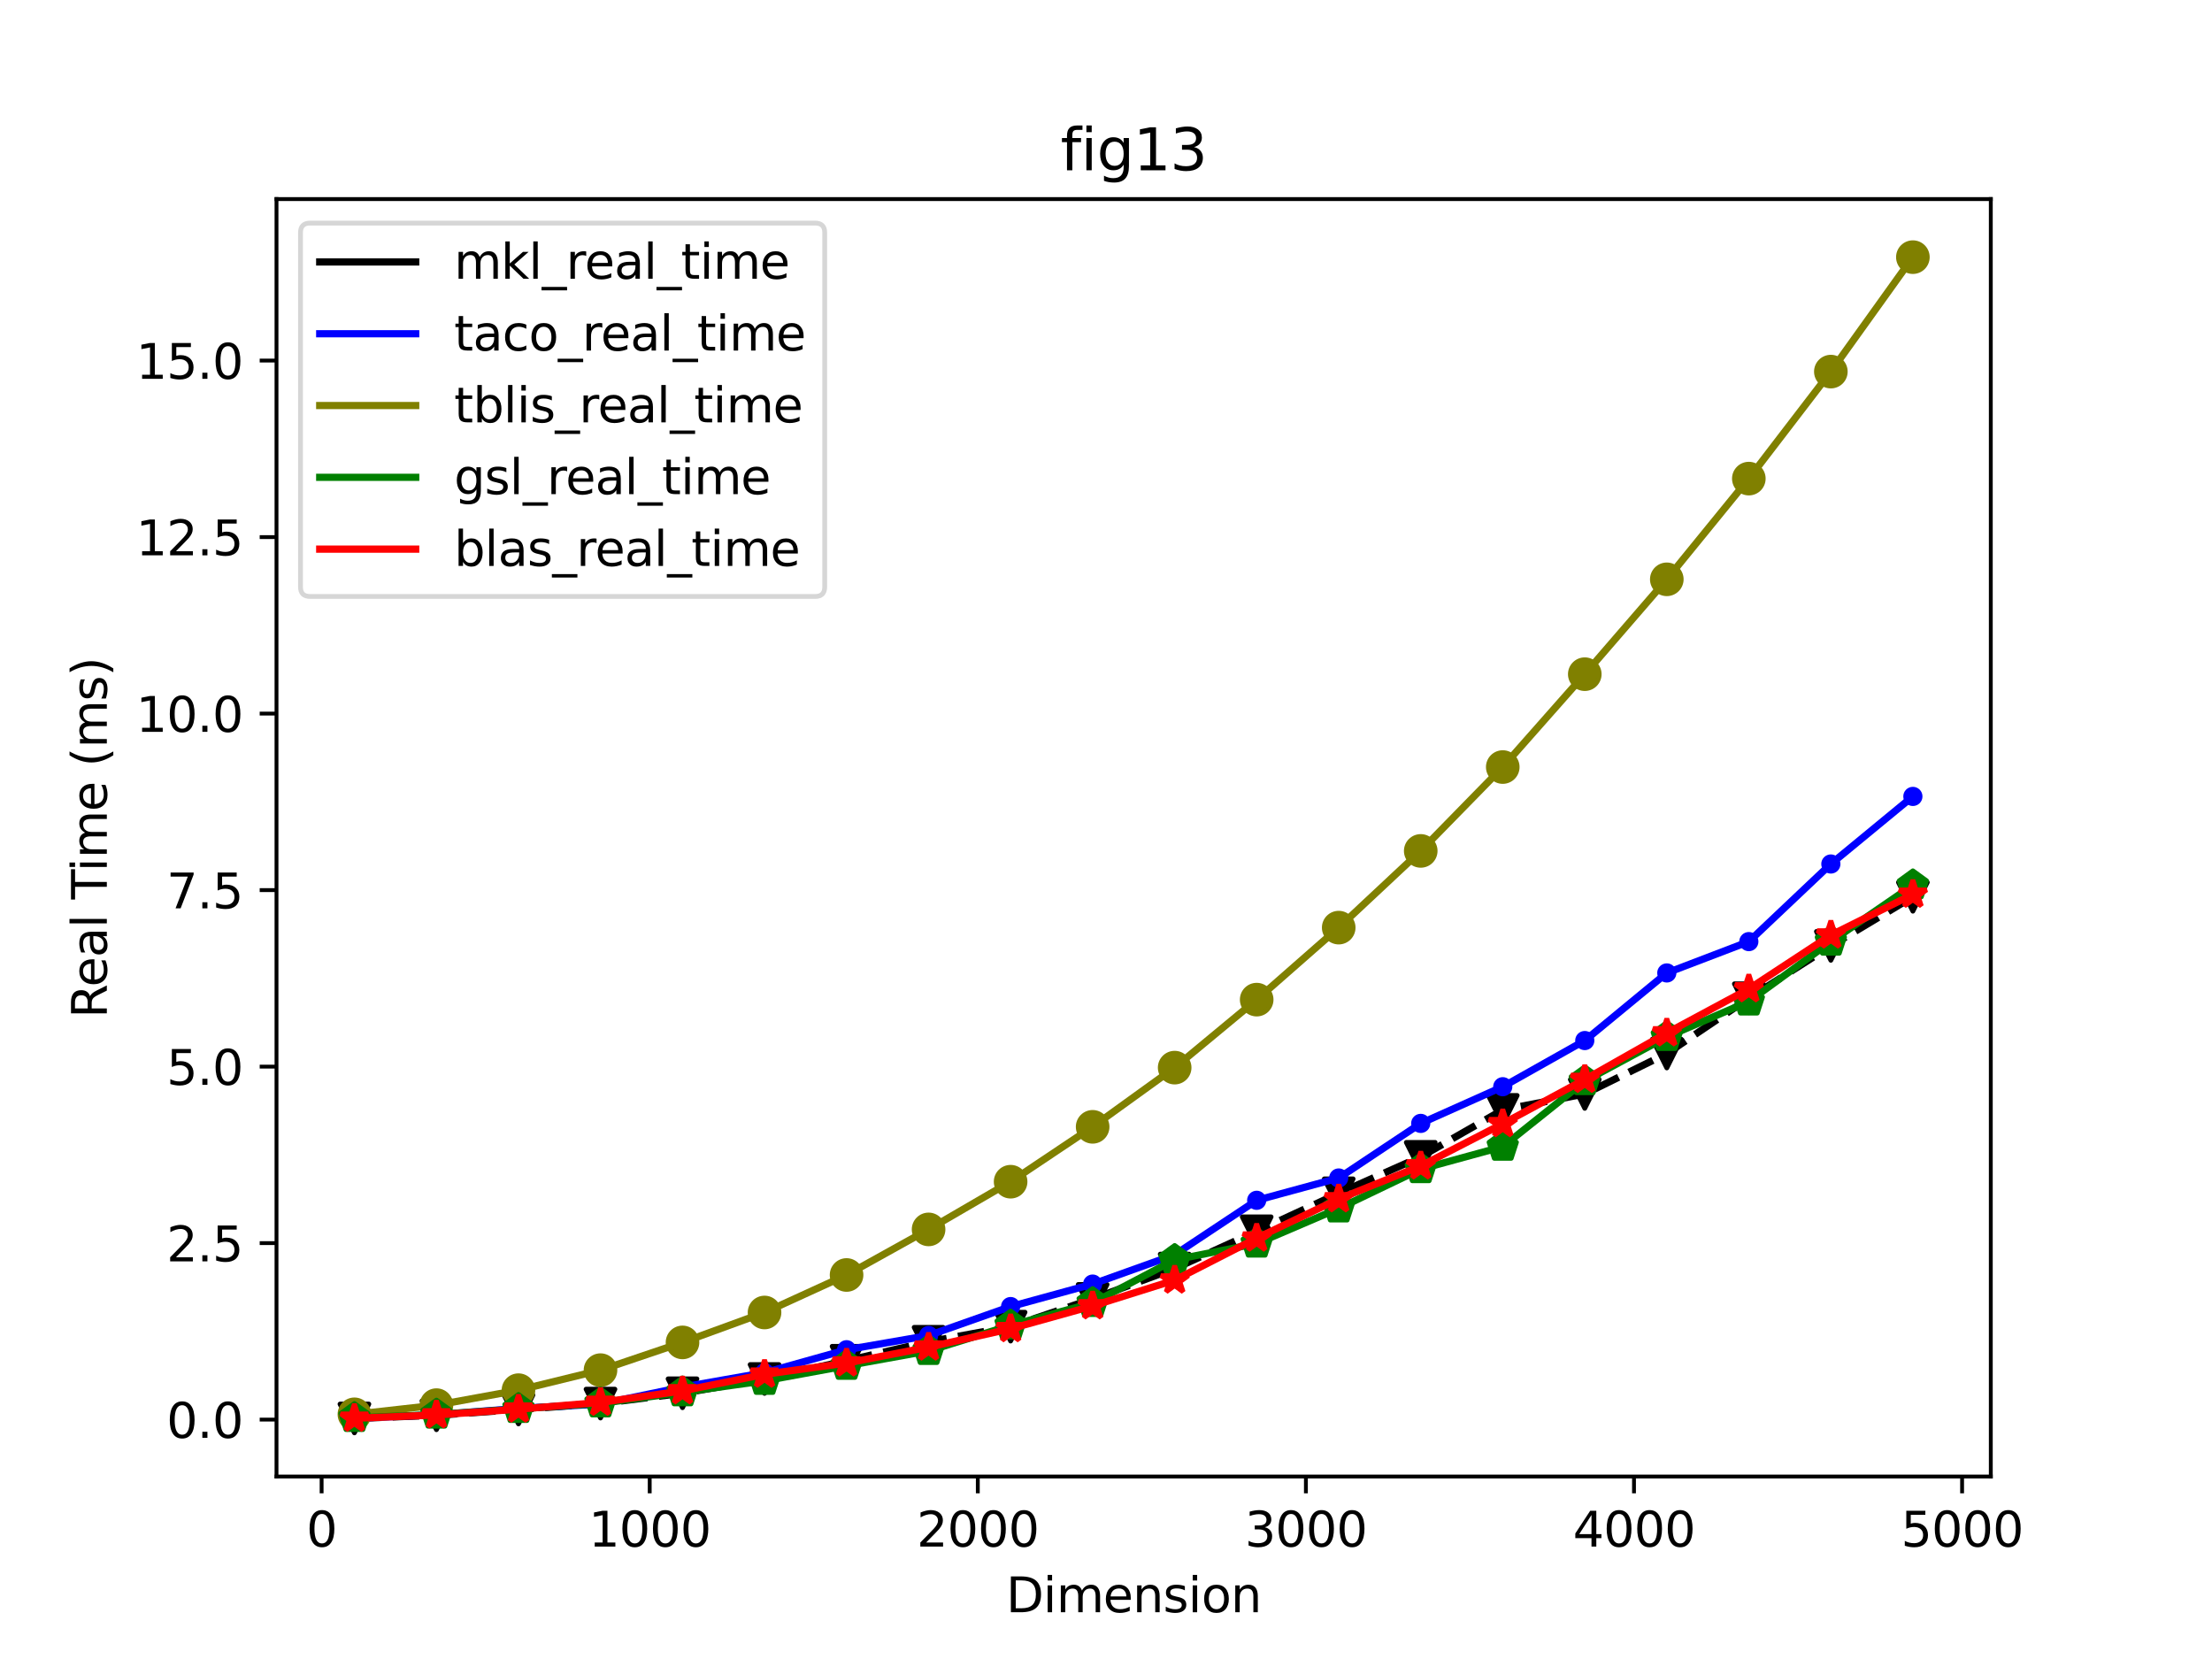 <?xml version="1.0" encoding="utf-8" standalone="no"?>
<!DOCTYPE svg PUBLIC "-//W3C//DTD SVG 1.1//EN"
  "http://www.w3.org/Graphics/SVG/1.1/DTD/svg11.dtd">
<svg xmlns:xlink="http://www.w3.org/1999/xlink" width="460.8pt" height="345.6pt" viewBox="0 0 460.8 345.6" xmlns="http://www.w3.org/2000/svg" version="1.1">
 <defs>
  <style type="text/css">*{stroke-linejoin: round; stroke-linecap: butt}</style>
 </defs>
 <g id="figure_1">
  <g id="patch_1">
   <path d="M 0 345.6 
L 460.8 345.6 
L 460.8 0 
L 0 0 
z
" style="fill: #ffffff"/>
  </g>
  <g id="axes_1">
   <g id="patch_2">
    <path d="M 57.6 307.584 
L 414.72 307.584 
L 414.72 41.472 
L 57.6 41.472 
z
" style="fill: #ffffff"/>
   </g>
   <g id="matplotlib.axis_1">
    <g id="xtick_1">
     <g id="line2d_1">
      <defs>
       <path id="m8bf797982d" d="M 0 0 
L 0 3.5 
" style="stroke: #000000; stroke-width: 0.8"/>
      </defs>
      <g>
       <use xlink:href="#m8bf797982d" x="66.998" y="307.584" style="stroke: #000000; stroke-width: 0.8"/>
      </g>
     </g>
     <g id="text_1">
      <!-- 0 -->
      <g transform="translate(63.817 322.182) scale(0.1 -0.1)">
       <defs>
        <path id="DejaVuSans-30" d="M 2034 4250 
Q 1547 4250 1301 3770 
Q 1056 3291 1056 2328 
Q 1056 1369 1301 889 
Q 1547 409 2034 409 
Q 2525 409 2770 889 
Q 3016 1369 3016 2328 
Q 3016 3291 2770 3770 
Q 2525 4250 2034 4250 
z
M 2034 4750 
Q 2819 4750 3233 4129 
Q 3647 3509 3647 2328 
Q 3647 1150 3233 529 
Q 2819 -91 2034 -91 
Q 1250 -91 836 529 
Q 422 1150 422 2328 
Q 422 3509 836 4129 
Q 1250 4750 2034 4750 
z
" transform="scale(0.016)"/>
       </defs>
       <use xlink:href="#DejaVuSans-30"/>
      </g>
     </g>
    </g>
    <g id="xtick_2">
     <g id="line2d_2">
      <g>
       <use xlink:href="#m8bf797982d" x="135.346" y="307.584" style="stroke: #000000; stroke-width: 0.8"/>
      </g>
     </g>
     <g id="text_2">
      <!-- 1000 -->
      <g transform="translate(122.621 322.182) scale(0.1 -0.1)">
       <defs>
        <path id="DejaVuSans-31" d="M 794 531 
L 1825 531 
L 1825 4091 
L 703 3866 
L 703 4441 
L 1819 4666 
L 2450 4666 
L 2450 531 
L 3481 531 
L 3481 0 
L 794 0 
L 794 531 
z
" transform="scale(0.016)"/>
       </defs>
       <use xlink:href="#DejaVuSans-31"/>
       <use xlink:href="#DejaVuSans-30" x="63.623"/>
       <use xlink:href="#DejaVuSans-30" x="127.246"/>
       <use xlink:href="#DejaVuSans-30" x="190.869"/>
      </g>
     </g>
    </g>
    <g id="xtick_3">
     <g id="line2d_3">
      <g>
       <use xlink:href="#m8bf797982d" x="203.695" y="307.584" style="stroke: #000000; stroke-width: 0.8"/>
      </g>
     </g>
     <g id="text_3">
      <!-- 2000 -->
      <g transform="translate(190.97 322.182) scale(0.1 -0.1)">
       <defs>
        <path id="DejaVuSans-32" d="M 1228 531 
L 3431 531 
L 3431 0 
L 469 0 
L 469 531 
Q 828 903 1448 1529 
Q 2069 2156 2228 2338 
Q 2531 2678 2651 2914 
Q 2772 3150 2772 3378 
Q 2772 3750 2511 3984 
Q 2250 4219 1831 4219 
Q 1534 4219 1204 4116 
Q 875 4013 500 3803 
L 500 4441 
Q 881 4594 1212 4672 
Q 1544 4750 1819 4750 
Q 2544 4750 2975 4387 
Q 3406 4025 3406 3419 
Q 3406 3131 3298 2873 
Q 3191 2616 2906 2266 
Q 2828 2175 2409 1742 
Q 1991 1309 1228 531 
z
" transform="scale(0.016)"/>
       </defs>
       <use xlink:href="#DejaVuSans-32"/>
       <use xlink:href="#DejaVuSans-30" x="63.623"/>
       <use xlink:href="#DejaVuSans-30" x="127.246"/>
       <use xlink:href="#DejaVuSans-30" x="190.869"/>
      </g>
     </g>
    </g>
    <g id="xtick_4">
     <g id="line2d_4">
      <g>
       <use xlink:href="#m8bf797982d" x="272.043" y="307.584" style="stroke: #000000; stroke-width: 0.8"/>
      </g>
     </g>
     <g id="text_4">
      <!-- 3000 -->
      <g transform="translate(259.318 322.182) scale(0.1 -0.1)">
       <defs>
        <path id="DejaVuSans-33" d="M 2597 2516 
Q 3050 2419 3304 2112 
Q 3559 1806 3559 1356 
Q 3559 666 3084 287 
Q 2609 -91 1734 -91 
Q 1441 -91 1130 -33 
Q 819 25 488 141 
L 488 750 
Q 750 597 1062 519 
Q 1375 441 1716 441 
Q 2309 441 2620 675 
Q 2931 909 2931 1356 
Q 2931 1769 2642 2001 
Q 2353 2234 1838 2234 
L 1294 2234 
L 1294 2753 
L 1863 2753 
Q 2328 2753 2575 2939 
Q 2822 3125 2822 3475 
Q 2822 3834 2567 4026 
Q 2313 4219 1838 4219 
Q 1578 4219 1281 4162 
Q 984 4106 628 3988 
L 628 4550 
Q 988 4650 1302 4700 
Q 1616 4750 1894 4750 
Q 2613 4750 3031 4423 
Q 3450 4097 3450 3541 
Q 3450 3153 3228 2886 
Q 3006 2619 2597 2516 
z
" transform="scale(0.016)"/>
       </defs>
       <use xlink:href="#DejaVuSans-33"/>
       <use xlink:href="#DejaVuSans-30" x="63.623"/>
       <use xlink:href="#DejaVuSans-30" x="127.246"/>
       <use xlink:href="#DejaVuSans-30" x="190.869"/>
      </g>
     </g>
    </g>
    <g id="xtick_5">
     <g id="line2d_5">
      <g>
       <use xlink:href="#m8bf797982d" x="340.391" y="307.584" style="stroke: #000000; stroke-width: 0.8"/>
      </g>
     </g>
     <g id="text_5">
      <!-- 4000 -->
      <g transform="translate(327.666 322.182) scale(0.1 -0.1)">
       <defs>
        <path id="DejaVuSans-34" d="M 2419 4116 
L 825 1625 
L 2419 1625 
L 2419 4116 
z
M 2253 4666 
L 3047 4666 
L 3047 1625 
L 3713 1625 
L 3713 1100 
L 3047 1100 
L 3047 0 
L 2419 0 
L 2419 1100 
L 313 1100 
L 313 1709 
L 2253 4666 
z
" transform="scale(0.016)"/>
       </defs>
       <use xlink:href="#DejaVuSans-34"/>
       <use xlink:href="#DejaVuSans-30" x="63.623"/>
       <use xlink:href="#DejaVuSans-30" x="127.246"/>
       <use xlink:href="#DejaVuSans-30" x="190.869"/>
      </g>
     </g>
    </g>
    <g id="xtick_6">
     <g id="line2d_6">
      <g>
       <use xlink:href="#m8bf797982d" x="408.74" y="307.584" style="stroke: #000000; stroke-width: 0.8"/>
      </g>
     </g>
     <g id="text_6">
      <!-- 5000 -->
      <g transform="translate(396.015 322.182) scale(0.1 -0.1)">
       <defs>
        <path id="DejaVuSans-35" d="M 691 4666 
L 3169 4666 
L 3169 4134 
L 1269 4134 
L 1269 2991 
Q 1406 3038 1543 3061 
Q 1681 3084 1819 3084 
Q 2600 3084 3056 2656 
Q 3513 2228 3513 1497 
Q 3513 744 3044 326 
Q 2575 -91 1722 -91 
Q 1428 -91 1123 -41 
Q 819 9 494 109 
L 494 744 
Q 775 591 1075 516 
Q 1375 441 1709 441 
Q 2250 441 2565 725 
Q 2881 1009 2881 1497 
Q 2881 1984 2565 2268 
Q 2250 2553 1709 2553 
Q 1456 2553 1204 2497 
Q 953 2441 691 2322 
L 691 4666 
z
" transform="scale(0.016)"/>
       </defs>
       <use xlink:href="#DejaVuSans-35"/>
       <use xlink:href="#DejaVuSans-30" x="63.623"/>
       <use xlink:href="#DejaVuSans-30" x="127.246"/>
       <use xlink:href="#DejaVuSans-30" x="190.869"/>
      </g>
     </g>
    </g>
    <g id="text_7">
     <!-- Dimension -->
     <g transform="translate(209.583 335.861) scale(0.1 -0.1)">
      <defs>
       <path id="DejaVuSans-44" d="M 1259 4147 
L 1259 519 
L 2022 519 
Q 2988 519 3436 956 
Q 3884 1394 3884 2338 
Q 3884 3275 3436 3711 
Q 2988 4147 2022 4147 
L 1259 4147 
z
M 628 4666 
L 1925 4666 
Q 3281 4666 3915 4102 
Q 4550 3538 4550 2338 
Q 4550 1131 3912 565 
Q 3275 0 1925 0 
L 628 0 
L 628 4666 
z
" transform="scale(0.016)"/>
       <path id="DejaVuSans-69" d="M 603 3500 
L 1178 3500 
L 1178 0 
L 603 0 
L 603 3500 
z
M 603 4863 
L 1178 4863 
L 1178 4134 
L 603 4134 
L 603 4863 
z
" transform="scale(0.016)"/>
       <path id="DejaVuSans-6d" d="M 3328 2828 
Q 3544 3216 3844 3400 
Q 4144 3584 4550 3584 
Q 5097 3584 5394 3201 
Q 5691 2819 5691 2113 
L 5691 0 
L 5113 0 
L 5113 2094 
Q 5113 2597 4934 2840 
Q 4756 3084 4391 3084 
Q 3944 3084 3684 2787 
Q 3425 2491 3425 1978 
L 3425 0 
L 2847 0 
L 2847 2094 
Q 2847 2600 2669 2842 
Q 2491 3084 2119 3084 
Q 1678 3084 1418 2786 
Q 1159 2488 1159 1978 
L 1159 0 
L 581 0 
L 581 3500 
L 1159 3500 
L 1159 2956 
Q 1356 3278 1631 3431 
Q 1906 3584 2284 3584 
Q 2666 3584 2933 3390 
Q 3200 3197 3328 2828 
z
" transform="scale(0.016)"/>
       <path id="DejaVuSans-65" d="M 3597 1894 
L 3597 1613 
L 953 1613 
Q 991 1019 1311 708 
Q 1631 397 2203 397 
Q 2534 397 2845 478 
Q 3156 559 3463 722 
L 3463 178 
Q 3153 47 2828 -22 
Q 2503 -91 2169 -91 
Q 1331 -91 842 396 
Q 353 884 353 1716 
Q 353 2575 817 3079 
Q 1281 3584 2069 3584 
Q 2775 3584 3186 3129 
Q 3597 2675 3597 1894 
z
M 3022 2063 
Q 3016 2534 2758 2815 
Q 2500 3097 2075 3097 
Q 1594 3097 1305 2825 
Q 1016 2553 972 2059 
L 3022 2063 
z
" transform="scale(0.016)"/>
       <path id="DejaVuSans-6e" d="M 3513 2113 
L 3513 0 
L 2938 0 
L 2938 2094 
Q 2938 2591 2744 2837 
Q 2550 3084 2163 3084 
Q 1697 3084 1428 2787 
Q 1159 2491 1159 1978 
L 1159 0 
L 581 0 
L 581 3500 
L 1159 3500 
L 1159 2956 
Q 1366 3272 1645 3428 
Q 1925 3584 2291 3584 
Q 2894 3584 3203 3211 
Q 3513 2838 3513 2113 
z
" transform="scale(0.016)"/>
       <path id="DejaVuSans-73" d="M 2834 3397 
L 2834 2853 
Q 2591 2978 2328 3040 
Q 2066 3103 1784 3103 
Q 1356 3103 1142 2972 
Q 928 2841 928 2578 
Q 928 2378 1081 2264 
Q 1234 2150 1697 2047 
L 1894 2003 
Q 2506 1872 2764 1633 
Q 3022 1394 3022 966 
Q 3022 478 2636 193 
Q 2250 -91 1575 -91 
Q 1294 -91 989 -36 
Q 684 19 347 128 
L 347 722 
Q 666 556 975 473 
Q 1284 391 1588 391 
Q 1994 391 2212 530 
Q 2431 669 2431 922 
Q 2431 1156 2273 1281 
Q 2116 1406 1581 1522 
L 1381 1569 
Q 847 1681 609 1914 
Q 372 2147 372 2553 
Q 372 3047 722 3315 
Q 1072 3584 1716 3584 
Q 2034 3584 2315 3537 
Q 2597 3491 2834 3397 
z
" transform="scale(0.016)"/>
       <path id="DejaVuSans-6f" d="M 1959 3097 
Q 1497 3097 1228 2736 
Q 959 2375 959 1747 
Q 959 1119 1226 758 
Q 1494 397 1959 397 
Q 2419 397 2687 759 
Q 2956 1122 2956 1747 
Q 2956 2369 2687 2733 
Q 2419 3097 1959 3097 
z
M 1959 3584 
Q 2709 3584 3137 3096 
Q 3566 2609 3566 1747 
Q 3566 888 3137 398 
Q 2709 -91 1959 -91 
Q 1206 -91 779 398 
Q 353 888 353 1747 
Q 353 2609 779 3096 
Q 1206 3584 1959 3584 
z
" transform="scale(0.016)"/>
      </defs>
      <use xlink:href="#DejaVuSans-44"/>
      <use xlink:href="#DejaVuSans-69" x="77.002"/>
      <use xlink:href="#DejaVuSans-6d" x="104.785"/>
      <use xlink:href="#DejaVuSans-65" x="202.197"/>
      <use xlink:href="#DejaVuSans-6e" x="263.721"/>
      <use xlink:href="#DejaVuSans-73" x="327.1"/>
      <use xlink:href="#DejaVuSans-69" x="379.199"/>
      <use xlink:href="#DejaVuSans-6f" x="406.982"/>
      <use xlink:href="#DejaVuSans-6e" x="468.164"/>
     </g>
    </g>
   </g>
   <g id="matplotlib.axis_2">
    <g id="ytick_1">
     <g id="line2d_7">
      <defs>
       <path id="m875c68b090" d="M 0 0 
L -3.5 0 
" style="stroke: #000000; stroke-width: 0.8"/>
      </defs>
      <g>
       <use xlink:href="#m875c68b090" x="57.6" y="295.734" style="stroke: #000000; stroke-width: 0.8"/>
      </g>
     </g>
     <g id="text_8">
      <!-- 0.0 -->
      <g transform="translate(34.697 299.533) scale(0.1 -0.1)">
       <defs>
        <path id="DejaVuSans-2e" d="M 684 794 
L 1344 794 
L 1344 0 
L 684 0 
L 684 794 
z
" transform="scale(0.016)"/>
       </defs>
       <use xlink:href="#DejaVuSans-30"/>
       <use xlink:href="#DejaVuSans-2e" x="63.623"/>
       <use xlink:href="#DejaVuSans-30" x="95.41"/>
      </g>
     </g>
    </g>
    <g id="ytick_2">
     <g id="line2d_8">
      <g>
       <use xlink:href="#m875c68b090" x="57.6" y="258.964" style="stroke: #000000; stroke-width: 0.8"/>
      </g>
     </g>
     <g id="text_9">
      <!-- 2.5 -->
      <g transform="translate(34.697 262.763) scale(0.1 -0.1)">
       <use xlink:href="#DejaVuSans-32"/>
       <use xlink:href="#DejaVuSans-2e" x="63.623"/>
       <use xlink:href="#DejaVuSans-35" x="95.41"/>
      </g>
     </g>
    </g>
    <g id="ytick_3">
     <g id="line2d_9">
      <g>
       <use xlink:href="#m875c68b090" x="57.6" y="222.194" style="stroke: #000000; stroke-width: 0.8"/>
      </g>
     </g>
     <g id="text_10">
      <!-- 5.0 -->
      <g transform="translate(34.697 225.993) scale(0.1 -0.1)">
       <use xlink:href="#DejaVuSans-35"/>
       <use xlink:href="#DejaVuSans-2e" x="63.623"/>
       <use xlink:href="#DejaVuSans-30" x="95.41"/>
      </g>
     </g>
    </g>
    <g id="ytick_4">
     <g id="line2d_10">
      <g>
       <use xlink:href="#m875c68b090" x="57.6" y="185.425" style="stroke: #000000; stroke-width: 0.8"/>
      </g>
     </g>
     <g id="text_11">
      <!-- 7.5 -->
      <g transform="translate(34.697 189.224) scale(0.1 -0.1)">
       <defs>
        <path id="DejaVuSans-37" d="M 525 4666 
L 3525 4666 
L 3525 4397 
L 1831 0 
L 1172 0 
L 2766 4134 
L 525 4134 
L 525 4666 
z
" transform="scale(0.016)"/>
       </defs>
       <use xlink:href="#DejaVuSans-37"/>
       <use xlink:href="#DejaVuSans-2e" x="63.623"/>
       <use xlink:href="#DejaVuSans-35" x="95.41"/>
      </g>
     </g>
    </g>
    <g id="ytick_5">
     <g id="line2d_11">
      <g>
       <use xlink:href="#m875c68b090" x="57.6" y="148.655" style="stroke: #000000; stroke-width: 0.8"/>
      </g>
     </g>
     <g id="text_12">
      <!-- 10.0 -->
      <g transform="translate(28.334 152.454) scale(0.1 -0.1)">
       <use xlink:href="#DejaVuSans-31"/>
       <use xlink:href="#DejaVuSans-30" x="63.623"/>
       <use xlink:href="#DejaVuSans-2e" x="127.246"/>
       <use xlink:href="#DejaVuSans-30" x="159.033"/>
      </g>
     </g>
    </g>
    <g id="ytick_6">
     <g id="line2d_12">
      <g>
       <use xlink:href="#m875c68b090" x="57.6" y="111.885" style="stroke: #000000; stroke-width: 0.8"/>
      </g>
     </g>
     <g id="text_13">
      <!-- 12.5 -->
      <g transform="translate(28.334 115.684) scale(0.1 -0.1)">
       <use xlink:href="#DejaVuSans-31"/>
       <use xlink:href="#DejaVuSans-32" x="63.623"/>
       <use xlink:href="#DejaVuSans-2e" x="127.246"/>
       <use xlink:href="#DejaVuSans-35" x="159.033"/>
      </g>
     </g>
    </g>
    <g id="ytick_7">
     <g id="line2d_13">
      <g>
       <use xlink:href="#m875c68b090" x="57.6" y="75.115" style="stroke: #000000; stroke-width: 0.8"/>
      </g>
     </g>
     <g id="text_14">
      <!-- 15.0 -->
      <g transform="translate(28.334 78.915) scale(0.1 -0.1)">
       <use xlink:href="#DejaVuSans-31"/>
       <use xlink:href="#DejaVuSans-35" x="63.623"/>
       <use xlink:href="#DejaVuSans-2e" x="127.246"/>
       <use xlink:href="#DejaVuSans-30" x="159.033"/>
      </g>
     </g>
    </g>
    <g id="text_15">
     <!-- Real Time (ms) -->
     <g transform="translate(22.255 212.095) rotate(-90) scale(0.1 -0.1)">
      <defs>
       <path id="DejaVuSans-52" d="M 2841 2188 
Q 3044 2119 3236 1894 
Q 3428 1669 3622 1275 
L 4263 0 
L 3584 0 
L 2988 1197 
Q 2756 1666 2539 1819 
Q 2322 1972 1947 1972 
L 1259 1972 
L 1259 0 
L 628 0 
L 628 4666 
L 2053 4666 
Q 2853 4666 3247 4331 
Q 3641 3997 3641 3322 
Q 3641 2881 3436 2590 
Q 3231 2300 2841 2188 
z
M 1259 4147 
L 1259 2491 
L 2053 2491 
Q 2509 2491 2742 2702 
Q 2975 2913 2975 3322 
Q 2975 3731 2742 3939 
Q 2509 4147 2053 4147 
L 1259 4147 
z
" transform="scale(0.016)"/>
       <path id="DejaVuSans-61" d="M 2194 1759 
Q 1497 1759 1228 1600 
Q 959 1441 959 1056 
Q 959 750 1161 570 
Q 1363 391 1709 391 
Q 2188 391 2477 730 
Q 2766 1069 2766 1631 
L 2766 1759 
L 2194 1759 
z
M 3341 1997 
L 3341 0 
L 2766 0 
L 2766 531 
Q 2569 213 2275 61 
Q 1981 -91 1556 -91 
Q 1019 -91 701 211 
Q 384 513 384 1019 
Q 384 1609 779 1909 
Q 1175 2209 1959 2209 
L 2766 2209 
L 2766 2266 
Q 2766 2663 2505 2880 
Q 2244 3097 1772 3097 
Q 1472 3097 1187 3025 
Q 903 2953 641 2809 
L 641 3341 
Q 956 3463 1253 3523 
Q 1550 3584 1831 3584 
Q 2591 3584 2966 3190 
Q 3341 2797 3341 1997 
z
" transform="scale(0.016)"/>
       <path id="DejaVuSans-6c" d="M 603 4863 
L 1178 4863 
L 1178 0 
L 603 0 
L 603 4863 
z
" transform="scale(0.016)"/>
       <path id="DejaVuSans-20" transform="scale(0.016)"/>
       <path id="DejaVuSans-54" d="M -19 4666 
L 3928 4666 
L 3928 4134 
L 2272 4134 
L 2272 0 
L 1638 0 
L 1638 4134 
L -19 4134 
L -19 4666 
z
" transform="scale(0.016)"/>
       <path id="DejaVuSans-28" d="M 1984 4856 
Q 1566 4138 1362 3434 
Q 1159 2731 1159 2009 
Q 1159 1288 1364 580 
Q 1569 -128 1984 -844 
L 1484 -844 
Q 1016 -109 783 600 
Q 550 1309 550 2009 
Q 550 2706 781 3412 
Q 1013 4119 1484 4856 
L 1984 4856 
z
" transform="scale(0.016)"/>
       <path id="DejaVuSans-29" d="M 513 4856 
L 1013 4856 
Q 1481 4119 1714 3412 
Q 1947 2706 1947 2009 
Q 1947 1309 1714 600 
Q 1481 -109 1013 -844 
L 513 -844 
Q 928 -128 1133 580 
Q 1338 1288 1338 2009 
Q 1338 2731 1133 3434 
Q 928 4138 513 4856 
z
" transform="scale(0.016)"/>
      </defs>
      <use xlink:href="#DejaVuSans-52"/>
      <use xlink:href="#DejaVuSans-65" x="64.982"/>
      <use xlink:href="#DejaVuSans-61" x="126.506"/>
      <use xlink:href="#DejaVuSans-6c" x="187.785"/>
      <use xlink:href="#DejaVuSans-20" x="215.568"/>
      <use xlink:href="#DejaVuSans-54" x="247.355"/>
      <use xlink:href="#DejaVuSans-69" x="305.314"/>
      <use xlink:href="#DejaVuSans-6d" x="333.098"/>
      <use xlink:href="#DejaVuSans-65" x="430.51"/>
      <use xlink:href="#DejaVuSans-20" x="492.033"/>
      <use xlink:href="#DejaVuSans-28" x="523.82"/>
      <use xlink:href="#DejaVuSans-6d" x="562.834"/>
      <use xlink:href="#DejaVuSans-73" x="660.246"/>
      <use xlink:href="#DejaVuSans-29" x="712.346"/>
     </g>
    </g>
   </g>
   <g id="line2d_14">
    <path d="M 73.833 295.488 
L 90.92 294.828 
L 108.007 293.623 
L 125.094 292.393 
L 142.181 290.243 
L 159.268 287.265 
L 176.355 283.464 
L 193.442 279.51 
L 210.529 276.362 
L 227.616 270.584 
L 244.704 264.26 
L 261.791 256.497 
L 278.878 248.584 
L 295.965 240.985 
L 313.052 231.207 
L 330.139 227.885 
L 347.226 219.467 
L 364.313 207.946 
L 381.4 197.045 
L 398.487 186.814 
" clip-path="url(#pe842d49ad1)" style="fill: none; stroke-dasharray: 5.55,2.4; stroke-dashoffset: 0; stroke: #000000; stroke-width: 1.5"/>
    <defs>
     <path id="m2ba5a5551b" d="M -0 3 
L 3 -3 
L -3 -3 
z
" style="stroke: #000000; stroke-linejoin: miter"/>
    </defs>
    <g clip-path="url(#pe842d49ad1)">
     <use xlink:href="#m2ba5a5551b" x="73.833" y="295.488" style="stroke: #000000; stroke-linejoin: miter"/>
     <use xlink:href="#m2ba5a5551b" x="90.92" y="294.828" style="stroke: #000000; stroke-linejoin: miter"/>
     <use xlink:href="#m2ba5a5551b" x="108.007" y="293.623" style="stroke: #000000; stroke-linejoin: miter"/>
     <use xlink:href="#m2ba5a5551b" x="125.094" y="292.393" style="stroke: #000000; stroke-linejoin: miter"/>
     <use xlink:href="#m2ba5a5551b" x="142.181" y="290.243" style="stroke: #000000; stroke-linejoin: miter"/>
     <use xlink:href="#m2ba5a5551b" x="159.268" y="287.265" style="stroke: #000000; stroke-linejoin: miter"/>
     <use xlink:href="#m2ba5a5551b" x="176.355" y="283.464" style="stroke: #000000; stroke-linejoin: miter"/>
     <use xlink:href="#m2ba5a5551b" x="193.442" y="279.51" style="stroke: #000000; stroke-linejoin: miter"/>
     <use xlink:href="#m2ba5a5551b" x="210.529" y="276.362" style="stroke: #000000; stroke-linejoin: miter"/>
     <use xlink:href="#m2ba5a5551b" x="227.616" y="270.584" style="stroke: #000000; stroke-linejoin: miter"/>
     <use xlink:href="#m2ba5a5551b" x="244.704" y="264.26" style="stroke: #000000; stroke-linejoin: miter"/>
     <use xlink:href="#m2ba5a5551b" x="261.791" y="256.497" style="stroke: #000000; stroke-linejoin: miter"/>
     <use xlink:href="#m2ba5a5551b" x="278.878" y="248.584" style="stroke: #000000; stroke-linejoin: miter"/>
     <use xlink:href="#m2ba5a5551b" x="295.965" y="240.985" style="stroke: #000000; stroke-linejoin: miter"/>
     <use xlink:href="#m2ba5a5551b" x="313.052" y="231.207" style="stroke: #000000; stroke-linejoin: miter"/>
     <use xlink:href="#m2ba5a5551b" x="330.139" y="227.885" style="stroke: #000000; stroke-linejoin: miter"/>
     <use xlink:href="#m2ba5a5551b" x="347.226" y="219.467" style="stroke: #000000; stroke-linejoin: miter"/>
     <use xlink:href="#m2ba5a5551b" x="364.313" y="207.946" style="stroke: #000000; stroke-linejoin: miter"/>
     <use xlink:href="#m2ba5a5551b" x="381.4" y="197.045" style="stroke: #000000; stroke-linejoin: miter"/>
     <use xlink:href="#m2ba5a5551b" x="398.487" y="186.814" style="stroke: #000000; stroke-linejoin: miter"/>
    </g>
   </g>
   <g id="line2d_15">
    <path d="M 73.833 295.455 
L 90.92 294.71 
L 108.007 293.393 
L 125.094 292.492 
L 142.181 288.956 
L 159.268 285.95 
L 176.355 281.172 
L 193.442 278.21 
L 210.529 272.181 
L 227.616 267.498 
L 244.704 261.381 
L 261.791 250.045 
L 278.878 245.396 
L 295.965 234.023 
L 313.052 226.383 
L 330.139 216.766 
L 347.226 202.681 
L 364.313 196.154 
L 381.4 179.987 
L 398.487 165.909 
" clip-path="url(#pe842d49ad1)" style="fill: none; stroke: #0000ff; stroke-width: 1.5; stroke-linecap: square"/>
    <defs>
     <path id="m0707d34d9f" d="M 0 1.5 
C 0.398 1.5 0.779 1.342 1.061 1.061 
C 1.342 0.779 1.5 0.398 1.5 0 
C 1.5 -0.398 1.342 -0.779 1.061 -1.061 
C 0.779 -1.342 0.398 -1.5 0 -1.5 
C -0.398 -1.5 -0.779 -1.342 -1.061 -1.061 
C -1.342 -0.779 -1.5 -0.398 -1.5 0 
C -1.5 0.398 -1.342 0.779 -1.061 1.061 
C -0.779 1.342 -0.398 1.5 0 1.5 
z
" style="stroke: #0000ff"/>
    </defs>
    <g clip-path="url(#pe842d49ad1)">
     <use xlink:href="#m0707d34d9f" x="73.833" y="295.455" style="fill: #0000ff; stroke: #0000ff"/>
     <use xlink:href="#m0707d34d9f" x="90.92" y="294.71" style="fill: #0000ff; stroke: #0000ff"/>
     <use xlink:href="#m0707d34d9f" x="108.007" y="293.393" style="fill: #0000ff; stroke: #0000ff"/>
     <use xlink:href="#m0707d34d9f" x="125.094" y="292.492" style="fill: #0000ff; stroke: #0000ff"/>
     <use xlink:href="#m0707d34d9f" x="142.181" y="288.956" style="fill: #0000ff; stroke: #0000ff"/>
     <use xlink:href="#m0707d34d9f" x="159.268" y="285.95" style="fill: #0000ff; stroke: #0000ff"/>
     <use xlink:href="#m0707d34d9f" x="176.355" y="281.172" style="fill: #0000ff; stroke: #0000ff"/>
     <use xlink:href="#m0707d34d9f" x="193.442" y="278.21" style="fill: #0000ff; stroke: #0000ff"/>
     <use xlink:href="#m0707d34d9f" x="210.529" y="272.181" style="fill: #0000ff; stroke: #0000ff"/>
     <use xlink:href="#m0707d34d9f" x="227.616" y="267.498" style="fill: #0000ff; stroke: #0000ff"/>
     <use xlink:href="#m0707d34d9f" x="244.704" y="261.381" style="fill: #0000ff; stroke: #0000ff"/>
     <use xlink:href="#m0707d34d9f" x="261.791" y="250.045" style="fill: #0000ff; stroke: #0000ff"/>
     <use xlink:href="#m0707d34d9f" x="278.878" y="245.396" style="fill: #0000ff; stroke: #0000ff"/>
     <use xlink:href="#m0707d34d9f" x="295.965" y="234.023" style="fill: #0000ff; stroke: #0000ff"/>
     <use xlink:href="#m0707d34d9f" x="313.052" y="226.383" style="fill: #0000ff; stroke: #0000ff"/>
     <use xlink:href="#m0707d34d9f" x="330.139" y="216.766" style="fill: #0000ff; stroke: #0000ff"/>
     <use xlink:href="#m0707d34d9f" x="347.226" y="202.681" style="fill: #0000ff; stroke: #0000ff"/>
     <use xlink:href="#m0707d34d9f" x="364.313" y="196.154" style="fill: #0000ff; stroke: #0000ff"/>
     <use xlink:href="#m0707d34d9f" x="381.4" y="179.987" style="fill: #0000ff; stroke: #0000ff"/>
     <use xlink:href="#m0707d34d9f" x="398.487" y="165.909" style="fill: #0000ff; stroke: #0000ff"/>
    </g>
   </g>
   <g id="line2d_16">
    <path d="M 73.833 294.627 
L 90.92 292.715 
L 108.007 289.598 
L 125.094 285.426 
L 142.181 279.648 
L 159.268 273.416 
L 176.355 265.603 
L 193.442 256.107 
L 210.529 246.171 
L 227.616 234.738 
L 244.704 222.407 
L 261.791 208.242 
L 278.878 193.242 
L 295.965 177.261 
L 313.052 159.79 
L 330.139 140.444 
L 347.226 120.683 
L 364.313 99.703 
L 381.4 77.412 
L 398.487 53.568 
" clip-path="url(#pe842d49ad1)" style="fill: none; stroke: #808000; stroke-width: 1.5; stroke-linecap: square"/>
    <defs>
     <path id="m6a4928185a" d="M 0 3 
C 0.796 3 1.559 2.684 2.121 2.121 
C 2.684 1.559 3 0.796 3 0 
C 3 -0.796 2.684 -1.559 2.121 -2.121 
C 1.559 -2.684 0.796 -3 0 -3 
C -0.796 -3 -1.559 -2.684 -2.121 -2.121 
C -2.684 -1.559 -3 -0.796 -3 0 
C -3 0.796 -2.684 1.559 -2.121 2.121 
C -1.559 2.684 -0.796 3 0 3 
z
" style="stroke: #808000"/>
    </defs>
    <g clip-path="url(#pe842d49ad1)">
     <use xlink:href="#m6a4928185a" x="73.833" y="294.627" style="fill: #808000; stroke: #808000"/>
     <use xlink:href="#m6a4928185a" x="90.92" y="292.715" style="fill: #808000; stroke: #808000"/>
     <use xlink:href="#m6a4928185a" x="108.007" y="289.598" style="fill: #808000; stroke: #808000"/>
     <use xlink:href="#m6a4928185a" x="125.094" y="285.426" style="fill: #808000; stroke: #808000"/>
     <use xlink:href="#m6a4928185a" x="142.181" y="279.648" style="fill: #808000; stroke: #808000"/>
     <use xlink:href="#m6a4928185a" x="159.268" y="273.416" style="fill: #808000; stroke: #808000"/>
     <use xlink:href="#m6a4928185a" x="176.355" y="265.603" style="fill: #808000; stroke: #808000"/>
     <use xlink:href="#m6a4928185a" x="193.442" y="256.107" style="fill: #808000; stroke: #808000"/>
     <use xlink:href="#m6a4928185a" x="210.529" y="246.171" style="fill: #808000; stroke: #808000"/>
     <use xlink:href="#m6a4928185a" x="227.616" y="234.738" style="fill: #808000; stroke: #808000"/>
     <use xlink:href="#m6a4928185a" x="244.704" y="222.407" style="fill: #808000; stroke: #808000"/>
     <use xlink:href="#m6a4928185a" x="261.791" y="208.242" style="fill: #808000; stroke: #808000"/>
     <use xlink:href="#m6a4928185a" x="278.878" y="193.242" style="fill: #808000; stroke: #808000"/>
     <use xlink:href="#m6a4928185a" x="295.965" y="177.261" style="fill: #808000; stroke: #808000"/>
     <use xlink:href="#m6a4928185a" x="313.052" y="159.79" style="fill: #808000; stroke: #808000"/>
     <use xlink:href="#m6a4928185a" x="330.139" y="140.444" style="fill: #808000; stroke: #808000"/>
     <use xlink:href="#m6a4928185a" x="347.226" y="120.683" style="fill: #808000; stroke: #808000"/>
     <use xlink:href="#m6a4928185a" x="364.313" y="99.703" style="fill: #808000; stroke: #808000"/>
     <use xlink:href="#m6a4928185a" x="381.4" y="77.412" style="fill: #808000; stroke: #808000"/>
     <use xlink:href="#m6a4928185a" x="398.487" y="53.568" style="fill: #808000; stroke: #808000"/>
    </g>
   </g>
   <g id="line2d_17">
    <path d="M 73.833 295.377 
L 90.92 294.673 
L 108.007 293.499 
L 125.094 292.342 
L 142.181 290.035 
L 159.268 287.649 
L 176.355 284.509 
L 193.442 281.417 
L 210.529 276.104 
L 227.616 271.426 
L 244.704 262.451 
L 261.791 259.056 
L 278.878 251.735 
L 295.965 243.545 
L 313.052 238.873 
L 330.139 225.216 
L 347.226 216.009 
L 364.313 208.619 
L 381.4 196.148 
L 398.487 184.409 
" clip-path="url(#pe842d49ad1)" style="fill: none; stroke: #008000; stroke-width: 1.5; stroke-linecap: square"/>
    <defs>
     <path id="m9253b0af24" d="M 0 -3 
L -2.853 -0.927 
L -1.763 2.427 
L 1.763 2.427 
L 2.853 -0.927 
z
" style="stroke: #008000; stroke-linejoin: miter"/>
    </defs>
    <g clip-path="url(#pe842d49ad1)">
     <use xlink:href="#m9253b0af24" x="73.833" y="295.377" style="fill: #008000; stroke: #008000; stroke-linejoin: miter"/>
     <use xlink:href="#m9253b0af24" x="90.92" y="294.673" style="fill: #008000; stroke: #008000; stroke-linejoin: miter"/>
     <use xlink:href="#m9253b0af24" x="108.007" y="293.499" style="fill: #008000; stroke: #008000; stroke-linejoin: miter"/>
     <use xlink:href="#m9253b0af24" x="125.094" y="292.342" style="fill: #008000; stroke: #008000; stroke-linejoin: miter"/>
     <use xlink:href="#m9253b0af24" x="142.181" y="290.035" style="fill: #008000; stroke: #008000; stroke-linejoin: miter"/>
     <use xlink:href="#m9253b0af24" x="159.268" y="287.649" style="fill: #008000; stroke: #008000; stroke-linejoin: miter"/>
     <use xlink:href="#m9253b0af24" x="176.355" y="284.509" style="fill: #008000; stroke: #008000; stroke-linejoin: miter"/>
     <use xlink:href="#m9253b0af24" x="193.442" y="281.417" style="fill: #008000; stroke: #008000; stroke-linejoin: miter"/>
     <use xlink:href="#m9253b0af24" x="210.529" y="276.104" style="fill: #008000; stroke: #008000; stroke-linejoin: miter"/>
     <use xlink:href="#m9253b0af24" x="227.616" y="271.426" style="fill: #008000; stroke: #008000; stroke-linejoin: miter"/>
     <use xlink:href="#m9253b0af24" x="244.704" y="262.451" style="fill: #008000; stroke: #008000; stroke-linejoin: miter"/>
     <use xlink:href="#m9253b0af24" x="261.791" y="259.056" style="fill: #008000; stroke: #008000; stroke-linejoin: miter"/>
     <use xlink:href="#m9253b0af24" x="278.878" y="251.735" style="fill: #008000; stroke: #008000; stroke-linejoin: miter"/>
     <use xlink:href="#m9253b0af24" x="295.965" y="243.545" style="fill: #008000; stroke: #008000; stroke-linejoin: miter"/>
     <use xlink:href="#m9253b0af24" x="313.052" y="238.873" style="fill: #008000; stroke: #008000; stroke-linejoin: miter"/>
     <use xlink:href="#m9253b0af24" x="330.139" y="225.216" style="fill: #008000; stroke: #008000; stroke-linejoin: miter"/>
     <use xlink:href="#m9253b0af24" x="347.226" y="216.009" style="fill: #008000; stroke: #008000; stroke-linejoin: miter"/>
     <use xlink:href="#m9253b0af24" x="364.313" y="208.619" style="fill: #008000; stroke: #008000; stroke-linejoin: miter"/>
     <use xlink:href="#m9253b0af24" x="381.4" y="196.148" style="fill: #008000; stroke: #008000; stroke-linejoin: miter"/>
     <use xlink:href="#m9253b0af24" x="398.487" y="184.409" style="fill: #008000; stroke: #008000; stroke-linejoin: miter"/>
    </g>
   </g>
   <g id="line2d_18">
    <path d="M 73.833 295.461 
L 90.92 294.76 
L 108.007 293.56 
L 125.094 292.145 
L 142.181 289.748 
L 159.268 286.29 
L 176.355 283.952 
L 193.442 280.642 
L 210.529 276.8 
L 227.616 272.045 
L 244.704 266.676 
L 261.791 257.934 
L 278.878 249.758 
L 295.965 242.9 
L 313.052 234.098 
L 330.139 224.878 
L 347.226 215.194 
L 364.313 206.007 
L 381.4 194.803 
L 398.487 186.307 
" clip-path="url(#pe842d49ad1)" style="fill: none; stroke: #ff0000; stroke-width: 1.5; stroke-linecap: square"/>
    <defs>
     <path id="mc1997e0580" d="M 0 -3 
L -0.674 -0.927 
L -2.853 -0.927 
L -1.09 0.354 
L -1.763 2.427 
L -0 1.146 
L 1.763 2.427 
L 1.09 0.354 
L 2.853 -0.927 
L 0.674 -0.927 
z
" style="stroke: #ff0000; stroke-linejoin: bevel"/>
    </defs>
    <g clip-path="url(#pe842d49ad1)">
     <use xlink:href="#mc1997e0580" x="73.833" y="295.461" style="fill: #ff0000; stroke: #ff0000; stroke-linejoin: bevel"/>
     <use xlink:href="#mc1997e0580" x="90.92" y="294.76" style="fill: #ff0000; stroke: #ff0000; stroke-linejoin: bevel"/>
     <use xlink:href="#mc1997e0580" x="108.007" y="293.56" style="fill: #ff0000; stroke: #ff0000; stroke-linejoin: bevel"/>
     <use xlink:href="#mc1997e0580" x="125.094" y="292.145" style="fill: #ff0000; stroke: #ff0000; stroke-linejoin: bevel"/>
     <use xlink:href="#mc1997e0580" x="142.181" y="289.748" style="fill: #ff0000; stroke: #ff0000; stroke-linejoin: bevel"/>
     <use xlink:href="#mc1997e0580" x="159.268" y="286.29" style="fill: #ff0000; stroke: #ff0000; stroke-linejoin: bevel"/>
     <use xlink:href="#mc1997e0580" x="176.355" y="283.952" style="fill: #ff0000; stroke: #ff0000; stroke-linejoin: bevel"/>
     <use xlink:href="#mc1997e0580" x="193.442" y="280.642" style="fill: #ff0000; stroke: #ff0000; stroke-linejoin: bevel"/>
     <use xlink:href="#mc1997e0580" x="210.529" y="276.8" style="fill: #ff0000; stroke: #ff0000; stroke-linejoin: bevel"/>
     <use xlink:href="#mc1997e0580" x="227.616" y="272.045" style="fill: #ff0000; stroke: #ff0000; stroke-linejoin: bevel"/>
     <use xlink:href="#mc1997e0580" x="244.704" y="266.676" style="fill: #ff0000; stroke: #ff0000; stroke-linejoin: bevel"/>
     <use xlink:href="#mc1997e0580" x="261.791" y="257.934" style="fill: #ff0000; stroke: #ff0000; stroke-linejoin: bevel"/>
     <use xlink:href="#mc1997e0580" x="278.878" y="249.758" style="fill: #ff0000; stroke: #ff0000; stroke-linejoin: bevel"/>
     <use xlink:href="#mc1997e0580" x="295.965" y="242.9" style="fill: #ff0000; stroke: #ff0000; stroke-linejoin: bevel"/>
     <use xlink:href="#mc1997e0580" x="313.052" y="234.098" style="fill: #ff0000; stroke: #ff0000; stroke-linejoin: bevel"/>
     <use xlink:href="#mc1997e0580" x="330.139" y="224.878" style="fill: #ff0000; stroke: #ff0000; stroke-linejoin: bevel"/>
     <use xlink:href="#mc1997e0580" x="347.226" y="215.194" style="fill: #ff0000; stroke: #ff0000; stroke-linejoin: bevel"/>
     <use xlink:href="#mc1997e0580" x="364.313" y="206.007" style="fill: #ff0000; stroke: #ff0000; stroke-linejoin: bevel"/>
     <use xlink:href="#mc1997e0580" x="381.4" y="194.803" style="fill: #ff0000; stroke: #ff0000; stroke-linejoin: bevel"/>
     <use xlink:href="#mc1997e0580" x="398.487" y="186.307" style="fill: #ff0000; stroke: #ff0000; stroke-linejoin: bevel"/>
    </g>
   </g>
   <g id="patch_3">
    <path d="M 57.6 307.584 
L 57.6 41.472 
" style="fill: none; stroke: #000000; stroke-width: 0.8; stroke-linejoin: miter; stroke-linecap: square"/>
   </g>
   <g id="patch_4">
    <path d="M 414.72 307.584 
L 414.72 41.472 
" style="fill: none; stroke: #000000; stroke-width: 0.8; stroke-linejoin: miter; stroke-linecap: square"/>
   </g>
   <g id="patch_5">
    <path d="M 57.6 307.584 
L 414.72 307.584 
" style="fill: none; stroke: #000000; stroke-width: 0.8; stroke-linejoin: miter; stroke-linecap: square"/>
   </g>
   <g id="patch_6">
    <path d="M 57.6 41.472 
L 414.72 41.472 
" style="fill: none; stroke: #000000; stroke-width: 0.8; stroke-linejoin: miter; stroke-linecap: square"/>
   </g>
   <g id="text_16">
    <!-- fig13 -->
    <g transform="translate(220.937 35.472) scale(0.12 -0.12)">
     <defs>
      <path id="DejaVuSans-66" d="M 2375 4863 
L 2375 4384 
L 1825 4384 
Q 1516 4384 1395 4259 
Q 1275 4134 1275 3809 
L 1275 3500 
L 2222 3500 
L 2222 3053 
L 1275 3053 
L 1275 0 
L 697 0 
L 697 3053 
L 147 3053 
L 147 3500 
L 697 3500 
L 697 3744 
Q 697 4328 969 4595 
Q 1241 4863 1831 4863 
L 2375 4863 
z
" transform="scale(0.016)"/>
      <path id="DejaVuSans-67" d="M 2906 1791 
Q 2906 2416 2648 2759 
Q 2391 3103 1925 3103 
Q 1463 3103 1205 2759 
Q 947 2416 947 1791 
Q 947 1169 1205 825 
Q 1463 481 1925 481 
Q 2391 481 2648 825 
Q 2906 1169 2906 1791 
z
M 3481 434 
Q 3481 -459 3084 -895 
Q 2688 -1331 1869 -1331 
Q 1566 -1331 1297 -1286 
Q 1028 -1241 775 -1147 
L 775 -588 
Q 1028 -725 1275 -790 
Q 1522 -856 1778 -856 
Q 2344 -856 2625 -561 
Q 2906 -266 2906 331 
L 2906 616 
Q 2728 306 2450 153 
Q 2172 0 1784 0 
Q 1141 0 747 490 
Q 353 981 353 1791 
Q 353 2603 747 3093 
Q 1141 3584 1784 3584 
Q 2172 3584 2450 3431 
Q 2728 3278 2906 2969 
L 2906 3500 
L 3481 3500 
L 3481 434 
z
" transform="scale(0.016)"/>
     </defs>
     <use xlink:href="#DejaVuSans-66"/>
     <use xlink:href="#DejaVuSans-69" x="35.205"/>
     <use xlink:href="#DejaVuSans-67" x="62.988"/>
     <use xlink:href="#DejaVuSans-31" x="126.465"/>
     <use xlink:href="#DejaVuSans-33" x="190.088"/>
    </g>
   </g>
   <g id="legend_1">
    <g id="patch_7">
     <path d="M 64.6 124.253 
L 169.803 124.253 
Q 171.803 124.253 171.803 122.253 
L 171.803 48.472 
Q 171.803 46.472 169.803 46.472 
L 64.6 46.472 
Q 62.6 46.472 62.6 48.472 
L 62.6 122.253 
Q 62.6 124.253 64.6 124.253 
z
" style="fill: #ffffff; opacity: 0.8; stroke: #cccccc; stroke-linejoin: miter"/>
    </g>
    <g id="line2d_19">
     <path d="M 66.6 54.57 
L 76.6 54.57 
L 86.6 54.57 
" style="fill: none; stroke: #000000; stroke-width: 1.5; stroke-linecap: square"/>
    </g>
    <g id="text_17">
     <!-- mkl_real_time -->
     <g transform="translate(94.6 58.07) scale(0.1 -0.1)">
      <defs>
       <path id="DejaVuSans-6b" d="M 581 4863 
L 1159 4863 
L 1159 1991 
L 2875 3500 
L 3609 3500 
L 1753 1863 
L 3688 0 
L 2938 0 
L 1159 1709 
L 1159 0 
L 581 0 
L 581 4863 
z
" transform="scale(0.016)"/>
       <path id="DejaVuSans-5f" d="M 3263 -1063 
L 3263 -1509 
L -63 -1509 
L -63 -1063 
L 3263 -1063 
z
" transform="scale(0.016)"/>
       <path id="DejaVuSans-72" d="M 2631 2963 
Q 2534 3019 2420 3045 
Q 2306 3072 2169 3072 
Q 1681 3072 1420 2755 
Q 1159 2438 1159 1844 
L 1159 0 
L 581 0 
L 581 3500 
L 1159 3500 
L 1159 2956 
Q 1341 3275 1631 3429 
Q 1922 3584 2338 3584 
Q 2397 3584 2469 3576 
Q 2541 3569 2628 3553 
L 2631 2963 
z
" transform="scale(0.016)"/>
       <path id="DejaVuSans-74" d="M 1172 4494 
L 1172 3500 
L 2356 3500 
L 2356 3053 
L 1172 3053 
L 1172 1153 
Q 1172 725 1289 603 
Q 1406 481 1766 481 
L 2356 481 
L 2356 0 
L 1766 0 
Q 1100 0 847 248 
Q 594 497 594 1153 
L 594 3053 
L 172 3053 
L 172 3500 
L 594 3500 
L 594 4494 
L 1172 4494 
z
" transform="scale(0.016)"/>
      </defs>
      <use xlink:href="#DejaVuSans-6d"/>
      <use xlink:href="#DejaVuSans-6b" x="97.412"/>
      <use xlink:href="#DejaVuSans-6c" x="155.322"/>
      <use xlink:href="#DejaVuSans-5f" x="183.105"/>
      <use xlink:href="#DejaVuSans-72" x="233.105"/>
      <use xlink:href="#DejaVuSans-65" x="271.969"/>
      <use xlink:href="#DejaVuSans-61" x="333.492"/>
      <use xlink:href="#DejaVuSans-6c" x="394.771"/>
      <use xlink:href="#DejaVuSans-5f" x="422.555"/>
      <use xlink:href="#DejaVuSans-74" x="472.555"/>
      <use xlink:href="#DejaVuSans-69" x="511.764"/>
      <use xlink:href="#DejaVuSans-6d" x="539.547"/>
      <use xlink:href="#DejaVuSans-65" x="636.959"/>
     </g>
    </g>
    <g id="line2d_20">
     <path d="M 66.6 69.527 
L 76.6 69.527 
L 86.6 69.527 
" style="fill: none; stroke: #0000ff; stroke-width: 1.5; stroke-linecap: square"/>
    </g>
    <g id="text_18">
     <!-- taco_real_time -->
     <g transform="translate(94.6 73.027) scale(0.1 -0.1)">
      <defs>
       <path id="DejaVuSans-63" d="M 3122 3366 
L 3122 2828 
Q 2878 2963 2633 3030 
Q 2388 3097 2138 3097 
Q 1578 3097 1268 2742 
Q 959 2388 959 1747 
Q 959 1106 1268 751 
Q 1578 397 2138 397 
Q 2388 397 2633 464 
Q 2878 531 3122 666 
L 3122 134 
Q 2881 22 2623 -34 
Q 2366 -91 2075 -91 
Q 1284 -91 818 406 
Q 353 903 353 1747 
Q 353 2603 823 3093 
Q 1294 3584 2113 3584 
Q 2378 3584 2631 3529 
Q 2884 3475 3122 3366 
z
" transform="scale(0.016)"/>
      </defs>
      <use xlink:href="#DejaVuSans-74"/>
      <use xlink:href="#DejaVuSans-61" x="39.209"/>
      <use xlink:href="#DejaVuSans-63" x="100.488"/>
      <use xlink:href="#DejaVuSans-6f" x="155.469"/>
      <use xlink:href="#DejaVuSans-5f" x="216.65"/>
      <use xlink:href="#DejaVuSans-72" x="266.65"/>
      <use xlink:href="#DejaVuSans-65" x="305.514"/>
      <use xlink:href="#DejaVuSans-61" x="367.037"/>
      <use xlink:href="#DejaVuSans-6c" x="428.316"/>
      <use xlink:href="#DejaVuSans-5f" x="456.1"/>
      <use xlink:href="#DejaVuSans-74" x="506.1"/>
      <use xlink:href="#DejaVuSans-69" x="545.309"/>
      <use xlink:href="#DejaVuSans-6d" x="573.092"/>
      <use xlink:href="#DejaVuSans-65" x="670.504"/>
     </g>
    </g>
    <g id="line2d_21">
     <path d="M 66.6 84.483 
L 76.6 84.483 
L 86.6 84.483 
" style="fill: none; stroke: #808000; stroke-width: 1.5; stroke-linecap: square"/>
    </g>
    <g id="text_19">
     <!-- tblis_real_time -->
     <g transform="translate(94.6 87.983) scale(0.1 -0.1)">
      <defs>
       <path id="DejaVuSans-62" d="M 3116 1747 
Q 3116 2381 2855 2742 
Q 2594 3103 2138 3103 
Q 1681 3103 1420 2742 
Q 1159 2381 1159 1747 
Q 1159 1113 1420 752 
Q 1681 391 2138 391 
Q 2594 391 2855 752 
Q 3116 1113 3116 1747 
z
M 1159 2969 
Q 1341 3281 1617 3432 
Q 1894 3584 2278 3584 
Q 2916 3584 3314 3078 
Q 3713 2572 3713 1747 
Q 3713 922 3314 415 
Q 2916 -91 2278 -91 
Q 1894 -91 1617 61 
Q 1341 213 1159 525 
L 1159 0 
L 581 0 
L 581 4863 
L 1159 4863 
L 1159 2969 
z
" transform="scale(0.016)"/>
      </defs>
      <use xlink:href="#DejaVuSans-74"/>
      <use xlink:href="#DejaVuSans-62" x="39.209"/>
      <use xlink:href="#DejaVuSans-6c" x="102.686"/>
      <use xlink:href="#DejaVuSans-69" x="130.469"/>
      <use xlink:href="#DejaVuSans-73" x="158.252"/>
      <use xlink:href="#DejaVuSans-5f" x="210.352"/>
      <use xlink:href="#DejaVuSans-72" x="260.352"/>
      <use xlink:href="#DejaVuSans-65" x="299.215"/>
      <use xlink:href="#DejaVuSans-61" x="360.738"/>
      <use xlink:href="#DejaVuSans-6c" x="422.018"/>
      <use xlink:href="#DejaVuSans-5f" x="449.801"/>
      <use xlink:href="#DejaVuSans-74" x="499.801"/>
      <use xlink:href="#DejaVuSans-69" x="539.01"/>
      <use xlink:href="#DejaVuSans-6d" x="566.793"/>
      <use xlink:href="#DejaVuSans-65" x="664.205"/>
     </g>
    </g>
    <g id="line2d_22">
     <path d="M 66.6 99.439 
L 76.6 99.439 
L 86.6 99.439 
" style="fill: none; stroke: #008000; stroke-width: 1.5; stroke-linecap: square"/>
    </g>
    <g id="text_20">
     <!-- gsl_real_time -->
     <g transform="translate(94.6 102.939) scale(0.1 -0.1)">
      <use xlink:href="#DejaVuSans-67"/>
      <use xlink:href="#DejaVuSans-73" x="63.477"/>
      <use xlink:href="#DejaVuSans-6c" x="115.576"/>
      <use xlink:href="#DejaVuSans-5f" x="143.359"/>
      <use xlink:href="#DejaVuSans-72" x="193.359"/>
      <use xlink:href="#DejaVuSans-65" x="232.223"/>
      <use xlink:href="#DejaVuSans-61" x="293.746"/>
      <use xlink:href="#DejaVuSans-6c" x="355.025"/>
      <use xlink:href="#DejaVuSans-5f" x="382.809"/>
      <use xlink:href="#DejaVuSans-74" x="432.809"/>
      <use xlink:href="#DejaVuSans-69" x="472.018"/>
      <use xlink:href="#DejaVuSans-6d" x="499.801"/>
      <use xlink:href="#DejaVuSans-65" x="597.213"/>
     </g>
    </g>
    <g id="line2d_23">
     <path d="M 66.6 114.395 
L 76.6 114.395 
L 86.6 114.395 
" style="fill: none; stroke: #ff0000; stroke-width: 1.5; stroke-linecap: square"/>
    </g>
    <g id="text_21">
     <!-- blas_real_time -->
     <g transform="translate(94.6 117.895) scale(0.1 -0.1)">
      <use xlink:href="#DejaVuSans-62"/>
      <use xlink:href="#DejaVuSans-6c" x="63.477"/>
      <use xlink:href="#DejaVuSans-61" x="91.26"/>
      <use xlink:href="#DejaVuSans-73" x="152.539"/>
      <use xlink:href="#DejaVuSans-5f" x="204.639"/>
      <use xlink:href="#DejaVuSans-72" x="254.639"/>
      <use xlink:href="#DejaVuSans-65" x="293.502"/>
      <use xlink:href="#DejaVuSans-61" x="355.025"/>
      <use xlink:href="#DejaVuSans-6c" x="416.305"/>
      <use xlink:href="#DejaVuSans-5f" x="444.088"/>
      <use xlink:href="#DejaVuSans-74" x="494.088"/>
      <use xlink:href="#DejaVuSans-69" x="533.297"/>
      <use xlink:href="#DejaVuSans-6d" x="561.08"/>
      <use xlink:href="#DejaVuSans-65" x="658.492"/>
     </g>
    </g>
   </g>
  </g>
 </g>
 <defs>
  <clipPath id="pe842d49ad1">
   <rect x="57.6" y="41.472" width="357.12" height="266.112"/>
  </clipPath>
 </defs>
</svg>

